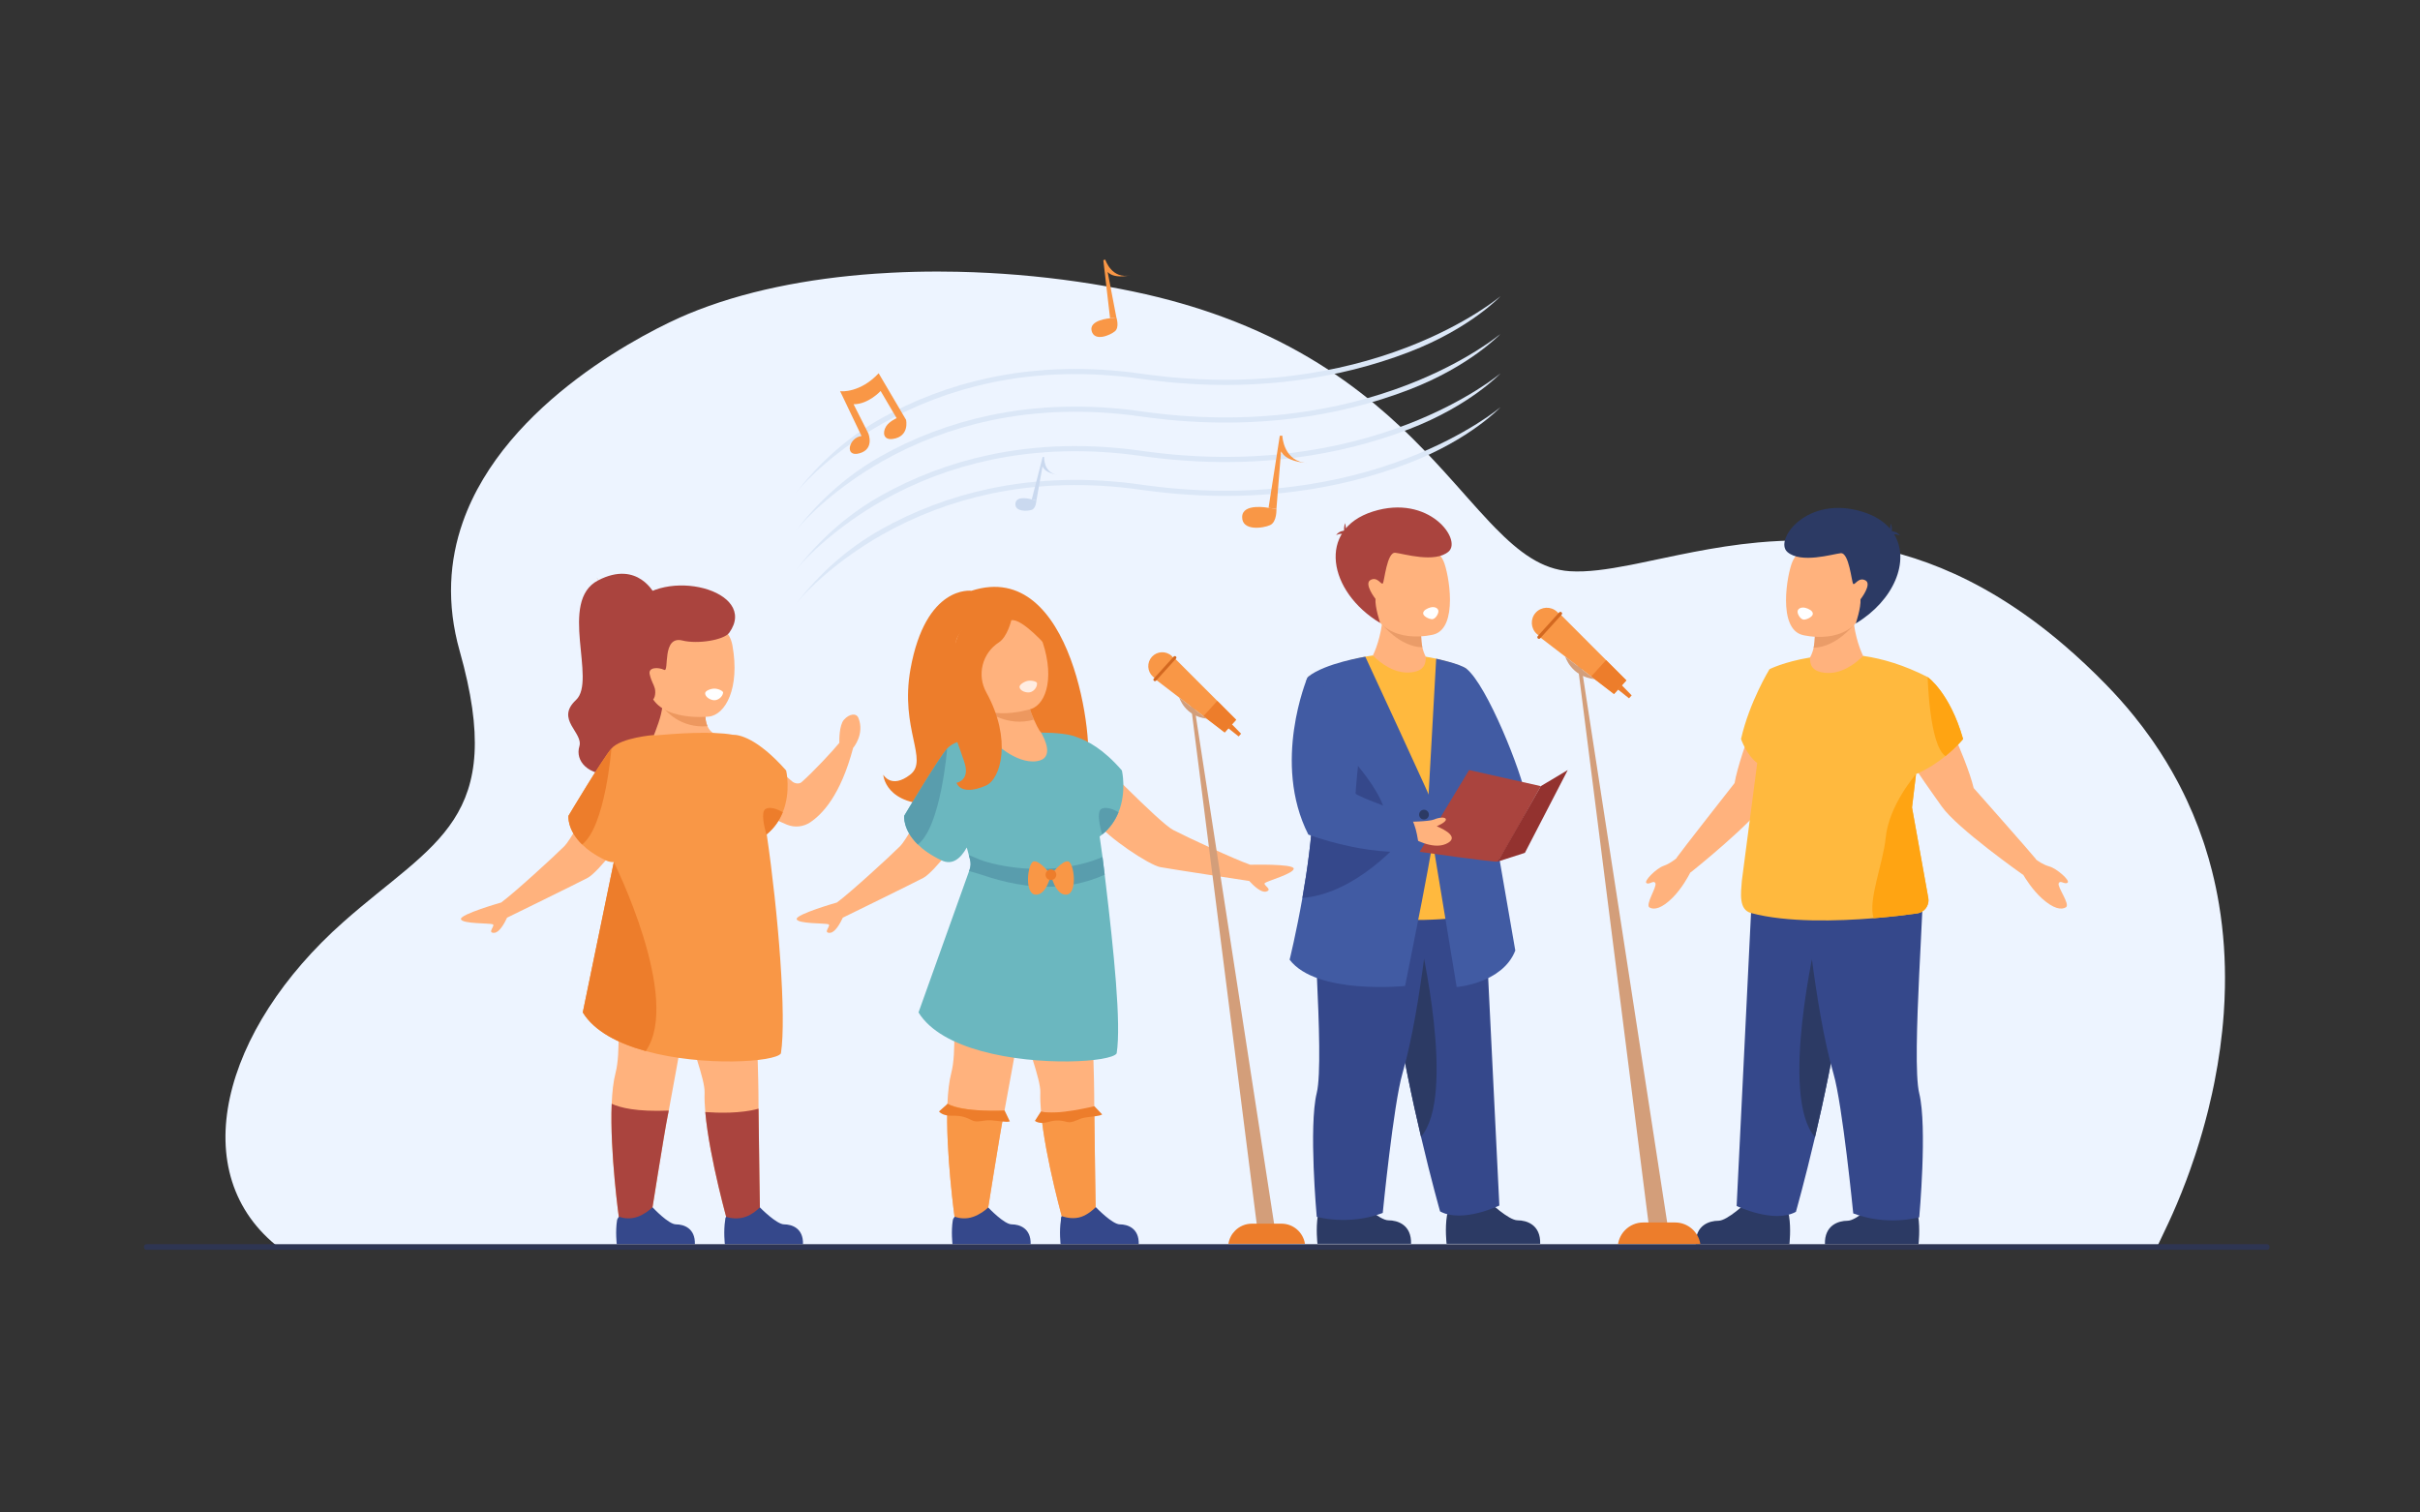<?xml version="1.0" encoding="utf-8"?>
<!-- Generator: Adobe Illustrator 25.2.1, SVG Export Plug-In . SVG Version: 6.00 Build 0)  -->
<svg version="1.1" id="Слой_2" xmlns="http://www.w3.org/2000/svg" xmlns:xlink="http://www.w3.org/1999/xlink" x="0px" y="0px"
	 viewBox="0 0 3200 2000" style="enable-background:new 0 0 3200 2000;" xml:space="preserve">
<rect x="0" y="0" width="3200" height="2000" fill="#333333" stroke="none"/>
<style type="text/css">
	.st0{display:none;fill:#FFFFFF;}
	.st1{fill:#EDF4FF;}
	.st2{fill:#DBE7F7;}
	.st3{fill:#2C3A64;}
	.st4{fill:#35488B;}
	.st5{fill:#FFB27D;}
	.st6{fill:#EA9C68;}
	.st7{fill:#FFFFFF;}
	.st8{fill:#FFB93E;}
	.st9{fill:#FFA412;}
	.st10{fill:#AA443E;}
	.st11{fill:#415BA3;}
	.st12{fill:#93322F;}
	.st13{fill:#ED985F;}
	.st14{fill:#D35C2B;}
	.st15{fill:#F99746;}
	.st16{fill:#ED7D2B;}
	.st17{fill:#FFECE1;}
	.st18{fill:#6BB7BF;}
	.st19{fill:#599DAD;}
	.st20{fill:#D39E7A;}
	.st21{fill:#D36820;}
	.st22{fill:#CAD9EF;}
	.st23{fill:#2E3552;}
</style>
<rect class="st0" width="3200" height="2000"/>
<g>
	<path class="st1" d="M370.8,1651.27c0.13,0.09,2480.42-0.29,2480.42-0.29s7.17-14.69,16.15-33.92
		c6.66-14.25,14.9-33.17,23.47-55.93v-0.01c1.6-4.23,3.21-8.6,4.81-13.1c2.25-6.31,4.51-12.87,6.76-19.66
		c0.83-2.52,1.66-5.07,2.49-7.65c4.96-15.48,9.78-32.1,14.23-49.68c0.31-1.23,0.62-2.46,0.93-3.7c1.66-6.73,3.27-13.6,4.82-20.61
		c0.85-3.89,1.68-7.82,2.5-11.78l0.16-0.82c0.3-1.47,0.59-2.94,0.88-4.42c5.58-28.26,9.89-58.38,12.1-89.81
		c0.39-5.53,0.71-11.11,0.96-16.73c0.26-5.67,0.44-11.38,0.55-17.13c0.69-35.69-1.54-72.73-7.84-110.37
		c-2.46-14.74-5.54-29.57-9.32-44.44c-2.76-10.87-5.88-21.74-9.42-32.65c-0.65-2.03-1.31-4.06-2.01-6.09
		c-8.16-24.27-18.3-48.54-30.7-72.63c-1.11-2.16-2.24-4.34-3.41-6.51c-9.3-17.46-19.82-34.83-31.65-51.99
		c-1.21-1.76-2.43-3.51-3.68-5.27c-6.9-9.77-14.24-19.48-22.04-29.12c-11.34-14.06-23.69-27.94-37.04-41.64
		c-18.49-18.96-36.83-36.16-55-51.72c-7.47-6.43-14.93-12.57-22.35-18.44c-6.36-5.05-12.71-9.89-19.02-14.53
		c-0.35-0.26-0.73-0.53-1.08-0.79c-14.62-10.74-29.12-20.47-43.46-29.26c-2.93-1.79-5.85-3.55-8.78-5.28
		c-14.08-8.3-28.04-15.71-41.86-22.31c-3.02-1.44-6.02-2.85-9.03-4.21c-94.5-43.01-182.1-48.61-259.59-41.48
		c-59.91,5.51-113.79,18.64-160.13,28.01c-3.04,0.62-6.05,1.22-9.03,1.8c-30.17,5.86-56.96,9.72-79.94,8.22
		c-36.69-2.4-66.6-24.69-98.75-57.57c-2.34-2.4-4.7-4.84-7.07-7.35c-18.74-19.8-38.43-42.88-60.81-67.47
		c-4.08-4.49-8.26-9.02-12.53-13.59c-8.45-9.05-17.3-18.25-26.61-27.53c-1.43-1.43-2.88-2.86-4.34-4.3
		c-3.14-3.09-6.35-6.18-9.61-9.28c-1.44-1.37-2.88-2.74-4.34-4.11c-10.58-9.93-21.75-19.86-33.61-29.72
		c-51.17-42.53-115.19-83.52-199.91-114.87c-0.04-0.02-0.08-0.03-0.12-0.05c-35.79-13.24-75.28-24.75-119.04-33.93
		c-48.08-10.09-99.72-17.62-152.74-22.02c-12.78-1.06-25.63-1.94-38.53-2.63c-13.85-0.74-27.75-1.26-41.67-1.55
		c-8.35-0.17-16.72-0.26-25.08-0.27c-20.69-0.04-41.38,0.46-61.95,1.52c-7.3,0.36-14.58,0.8-21.84,1.31
		c-89,6.24-174.74,23.08-247.1,53.2c-50.75,21.11-241.94,115.54-298.03,275.29c-17.72,50.42-21.97,107.34-4.11,170.52
		c63.23,223.57-33.04,251.39-153.48,357.93C293.63,1361.06,241.86,1552.92,370.8,1651.27z"/>
	<g>
		<path class="st2" d="M1712.19,643.12c-65.01,8.42-133.15,7.68-202.52-2.2c-70.06-9.98-137.97-8.16-201.82,5.43
			c-51.11,10.88-99.75,29.26-144.56,54.66c-61.1,34.62-97.35,80.3-110.81,97.39c13.23-16.79,54.18-57.54,114.44-91.63
			c44.19-25,92.16-43.11,142.56-53.81c63.01-13.38,130.04-15.16,199.24-5.3c69.97,9.97,138.73,10.72,204.35,2.22
			c52.52-6.8,103.17-19.51,150.53-37.78c80.75-31.14,120.24-73.4,120.67-73.77c-0.42,0.36-43.44,36.7-123.12,67.43
			C1814.29,623.81,1764.17,636.39,1712.19,643.12z"/>
		<path class="st2" d="M1712.19,598.37c-65.01,8.42-133.15,7.68-202.52-2.2c-70.06-9.98-137.97-8.16-201.82,5.43
			c-51.11,10.88-99.75,29.27-144.56,54.66c-61.1,34.62-97.35,80.3-110.81,97.39c13.23-16.79,54.18-57.54,114.44-91.63
			c44.19-25,92.16-43.11,142.56-53.81c63.01-13.38,130.04-15.16,199.24-5.3c69.97,9.97,138.73,10.72,204.35,2.22
			c52.52-6.81,103.17-19.52,150.53-37.78c80.75-31.14,120.24-73.4,120.67-73.77c-0.42,0.36-43.44,36.7-123.12,67.43
			C1814.29,579.06,1764.17,591.63,1712.19,598.37z"/>
		<path class="st2" d="M1712.19,546.19c-65.01,8.42-133.15,7.68-202.52-2.2c-70.06-9.98-137.97-8.16-201.82,5.43
			c-51.11,10.88-99.75,29.27-144.56,54.66c-61.1,34.62-97.35,80.3-110.81,97.39c13.23-16.79,54.18-57.54,114.44-91.63
			c44.19-25,92.16-43.11,142.56-53.81c63.01-13.38,130.04-15.16,199.24-5.3c69.97,9.97,138.73,10.72,204.35,2.22
			c52.52-6.8,103.17-19.52,150.53-37.78c80.75-31.14,120.24-73.4,120.67-73.77c-0.42,0.36-43.44,36.7-123.12,67.43
			C1814.29,526.88,1764.17,539.45,1712.19,546.19z"/>
		<path class="st2" d="M1166.92,560.04c44.19-25,92.16-43.11,142.56-53.81c63.01-13.38,130.04-15.16,199.24-5.3
			c69.97,9.97,138.73,10.72,204.35,2.22c52.52-6.8,103.17-19.52,150.53-37.78c80.75-31.14,120.24-73.4,120.67-73.77
			c-0.42,0.36-43.44,36.7-123.12,67.43c-46.86,18.07-96.98,30.64-148.96,37.38c-65.01,8.42-133.15,7.68-202.52-2.2
			c-70.06-9.98-137.97-8.16-201.82,5.43c-51.11,10.88-99.75,29.27-144.56,54.66c-61.1,34.62-97.35,80.3-110.81,97.39
			C1065.71,634.88,1106.66,594.13,1166.92,560.04z"/>
	</g>
	<g>
		<path class="st3" d="M2413.12,1645.3h123.77c0,0,2.36-20.14-0.48-37.35c-0.34-2.1-1.43-3.98-3.06-5.64
			c-7.25,2.46-17.89,4.19-29.74-0.06c-9.71-3.48-16.89-8.79-21.89-13.62c-1.28,1.24-26.85,25.61-38.67,25.61
			C2430.93,1614.24,2412.42,1620.08,2413.12,1645.3z"/>
		<path class="st3" d="M2242.39,1645.3h123.77c0,0,2.36-20.14-0.48-37.35c-0.34-2.1-1.43-3.98-3.06-5.64
			c-7.25,2.46-17.89,4.19-29.74-0.06c-9.71-3.48-16.89-8.79-21.89-13.62c-1.28,1.24-26.85,25.61-38.67,25.61
			C2260.2,1614.24,2241.68,1620.08,2242.39,1645.3z"/>
		<path class="st4" d="M2296.39,1594.7c0,0,49.28,23.7,78.36,7.73c0,0,11.48-40.24,25.25-98.78
			c11.41-48.46,24.38-109.45,33.7-170.52c0.5-3.21,0.98-6.72,1.43-10.5c7.51-61.55,7.29-190.86-117.7-156.62L2296.39,1594.7z"/>
		<path class="st3" d="M2399.99,1503.65c11.41-48.46,24.38-109.45,33.7-170.52c0.5-3.21,0.98-6.72,1.43-10.5
			c-7.5-43.26-19.33-77.86-33.33-82.09C2401.79,1240.54,2352.5,1449.52,2399.99,1503.65z"/>
		<path class="st5" d="M2733.98,1167.19c3.79-2.87-14.4-18.81-23.99-21.43c-8.18-2.23-15.62-7.58-17.63-9.12
			c-0.11-0.33-0.26-0.66-0.49-0.95c-4.79-6.35-82.05-93.62-82.05-93.62c-9.44-40.44-56.49-137.27-56.49-137.27
			s-50.09-30.92-63.13,4.07c-13.04,34.99,57.12,128.56,77.45,157.6c20.33,29.04,107.22,90.14,107.22,90.14s0.09-0.06,0.26-0.18
			c2.85,4.86,12.41,20.3,25.08,31.7c15.22,13.69,25.66,15.38,31.63,11.55c5.97-3.83-11.79-26.96-9.61-31.67
			C2724.42,1163.3,2730.19,1170.06,2733.98,1167.19z"/>
		<path class="st5" d="M2405.18,895.41c-15.1-34.15-63.26-0.32-63.26-0.32s-41.22,99.45-48.25,140.38c0,0-71.95,91.7-76.35,98.32
			c-0.21,0.31-0.34,0.64-0.43,0.98c-1.92,1.65-9.03,7.43-17.06,10.15c-9.42,3.18-26.63,20.17-22.68,22.81
			c3.95,2.64,9.31-4.45,11.78,0.12c2.47,4.57-13.89,28.72-7.71,32.19c6.19,3.47,16.51,1.17,30.89-13.4
			c11.97-12.13,20.6-28.11,23.16-33.13c0.18,0.11,0.27,0.16,0.27,0.16s83.11-66.15,101.68-96.34S2420.28,929.56,2405.18,895.41z"/>
		<path class="st4" d="M2541.87,1164.68c5.4,0.76-14.99,236.71-4.06,280.99s0.03,163.96,0.03,163.96s-41.93,12.07-87.28-5.12
			c0,0-14.11-143.6-26.11-184.74c-25.84-88.59-39.2-247.8-39.2-247.8L2541.87,1164.68z"/>
		<path class="st5" d="M2385.25,879.22l65.31,33.38l13.09-45.31c0,0-8.32-15.68-12.08-41.37c-1.58-10.8-2.36-23.37-1.35-37.3
			L2397,815.87c0,0,1.27,4.92,2.12,12.18c0.91,7.85,1.31,18.43-0.92,28.48C2396.28,865.16,2392.42,873.39,2385.25,879.22z"/>
		<path class="st6" d="M2398.2,856.53c30.26-0.81,53.37-30.61,53.37-30.61l-52.45,2.13C2400.03,835.9,2400.43,846.48,2398.2,856.53z
			"/>
		<g>
			<path class="st5" d="M2383.52,839.67c0,0,60.36,15.94,81.18-32.06c22.47-51.8-2.18-89.54-22.68-92.09
				c-40.88-5.08-64.62,10.51-71.8,26.98C2363.04,758.98,2350.22,831.17,2383.52,839.67z"/>
			<path class="st3" d="M2504.7,706.58c4.26-0.41,7.56,1.81,7.56,1.81c-2.7-4.4-7.29-5.66-10.37-5.98
				c-0.09-0.12-0.17-0.25-0.26-0.37c0.21-3.13-0.04-6.77-1.61-9.87c0,0-0.06,3.25-0.84,6.84c-8.05-9.37-19.79-17.04-35.58-22.04
				c-74.32-23.53-118.18,37.38-100.1,52.97c18.08,15.59,59.31,2.81,70.46,1.56c11.15-1.25,14.43,38.22,16.53,40.55
				c2.1,2.33,7.06-9.55,16.23-4.58c9.18,4.97-6.57,25.06-6.57,25.06c0.85,11.09-6.23,31.86-6.23,31.86
				C2504.37,794.16,2525.99,741.71,2504.7,706.58z"/>
			<path class="st7" d="M2397.15,811.58c0-4.01-5.81-6.75-9.69-7.77c-5.75-1.51-10.5,1.03-10.5,5.05c0,4.01,4.28,10.5,8.29,10.5
				C2389.27,819.36,2397.15,815.6,2397.15,811.58z"/>
		</g>
		<path class="st8" d="M2548.99,895.3c-31.11-15.82-59.4-24.29-85.33-28c-9.92,10.16-29.52,25.13-51.45,22.27
			c-16.48-2.16-19.09-10.73-18.8-20.12c-34.45,5.67-53.59,15.45-53.59,15.45l0,0c-0.1,0.16-26.64,43.55-37.64,92.33
			c0,0,7.37,21.37,21.44,31.69l-20.35,155.75c-1.36,16.9-4.23,38.18,12.1,42.63c47.17,12.8,114.51,10.77,162.18,6.89
			c25.75-2.1,45.77-4.74,53.78-5.86c3.4-0.47,5.26-0.78,5.26-0.78c8.03-1.94,13.5-9.13,13.5-17.12c0-1.03-0.1-2.08-0.29-3.12
			l-21.53-119.58l5.31-44.04c15.66-6.83,28.83-15.7,38.95-23.87c14.99-12.08,23.32-22.59,23.32-22.59
			C2578.27,915.65,2548.99,895.3,2548.99,895.3z"/>
		<path class="st9" d="M2477.55,1214.2c25.75-2.1,45.77-4.74,53.78-5.86c3.4-0.47,5.26-0.78,5.26-0.78
			c8.03-1.94,13.5-9.13,13.5-17.12c0-1.03-0.1-2.08-0.29-3.12l-21.53-119.58l5.31-44.04c0,0-35.86,40.57-40.1,84.18
			C2490.21,1141.41,2469.76,1190.36,2477.55,1214.2z"/>
		<path class="st9" d="M2548.99,895.3c0,0,2.1,90.12,23.53,104.54c14.99-12.08,23.32-22.59,23.32-22.59
			C2578.27,915.65,2548.99,895.3,2548.99,895.3z"/>
	</g>
	<g>
		<path class="st3" d="M1865.87,1644.72H1742.1c0,0-2.36-20.14,0.48-37.35c0.34-2.09,1.43-3.98,3.06-5.64
			c7.25,2.46,17.89,4.19,29.74-0.06c9.71-3.49,16.89-8.79,21.89-13.62c1.28,1.24,26.85,25.61,38.67,25.61
			C1848.06,1613.66,1866.57,1619.5,1865.87,1644.72z"/>
		<path class="st3" d="M2036.61,1644.72h-123.77c0,0-2.36-20.14,0.48-37.35c0.34-2.09,1.43-3.98,3.06-5.64
			c7.25,2.46,17.89,4.19,29.74-0.06c9.71-3.49,16.89-8.79,21.89-13.62c1.28,1.24,26.85,25.61,38.67,25.61
			C2018.8,1613.66,2037.31,1619.5,2036.61,1644.72z"/>
		<path class="st4" d="M1982.61,1594.12c0,0-49.28,23.7-78.36,7.73c0,0-11.48-40.24-25.25-98.78
			c-11.41-48.46-24.37-109.45-33.7-170.52c-0.5-3.21-0.98-6.72-1.43-10.5c-7.51-61.55-7.29-190.86,117.7-156.62L1982.61,1594.12z"/>
		<path class="st3" d="M1879,1503.07c-11.41-48.46-24.37-109.45-33.7-170.52c-0.5-3.21-0.98-6.72-1.43-10.5
			c7.5-43.26,19.33-77.86,33.33-82.09C1877.2,1239.95,1926.49,1448.94,1879,1503.07z"/>
		<path class="st4" d="M1737.12,1164.1c-5.4,0.76,14.99,236.71,4.06,280.99s-0.03,163.96-0.03,163.96s41.93,12.07,87.28-5.12
			c0,0,14.11-143.6,26.11-184.74c25.84-88.59,39.2-247.8,39.2-247.8L1737.12,1164.1z"/>
		<path class="st5" d="M1893.74,878.64l-65.31,33.38l-13.09-45.31c0,0,8.32-15.68,12.08-41.37c1.58-10.8,2.36-23.37,1.35-37.3
			l53.22,27.25c0,0-1.27,4.92-2.12,12.18c-0.91,7.85-1.31,18.43,0.92,28.48C1882.71,864.57,1886.57,872.81,1893.74,878.64z"/>
		<path class="st8" d="M1963.62,1206.72c-47.17,12.8-114.51,10.77-162.18,6.89c-25.76-2.1-45.77-4.74-53.78-5.86
			c-3.4-0.47-5.26-0.77-5.26-0.77c-8.03-1.94-13.5-9.13-13.5-17.12c0-1.03,0.1-2.08,0.29-3.13l21.53-119.58l-5.31-44.04l-1.93-16
			l-4.11-34.24l-9.39-78.16c31.11-15.82,59.4-24.29,85.33-28c9.92,10.16,29.52,25.13,51.45,22.27
			c16.48-2.16,18.81-11.23,18.52-20.62c34.45,5.67,53.86,15.95,53.86,15.95l36.55,279.77
			C1977.08,1180.99,1979.95,1202.28,1963.62,1206.72z"/>
		<path class="st6" d="M1880.79,855.95c-30.26-0.81-53.37-30.61-53.37-30.61l52.45,2.13
			C1878.96,835.32,1878.56,845.9,1880.79,855.95z"/>
		<g>
			<path class="st5" d="M1895.47,839.09c0,0-60.36,15.94-81.18-32.06c-22.47-51.8,2.18-89.54,22.68-92.09
				c40.88-5.08,64.62,10.51,71.8,26.98C1915.95,758.4,1928.77,830.59,1895.47,839.09z"/>
			<g>
				<path class="st10" d="M1825.06,823.82c0,0-7.08-20.77-6.23-31.86c0,0-15.75-20.09-6.57-25.06c9.18-4.97,14.13,6.91,16.23,4.58
					c2.1-2.33,5.39-41.8,16.53-40.55c11.15,1.25,52.38,14.03,70.46-1.56c18.08-15.59-25.78-76.5-100.1-52.97
					S1756.23,782.55,1825.06,823.82z"/>
				<path class="st10" d="M1778.71,708.8c0,0-3.37-10.04,0.25-17.21c0,0,0.18,9.88,4.06,14.28
					C1786.89,710.25,1778.71,708.8,1778.71,708.8z"/>
				<path class="st10" d="M1780.26,701.77c0,0-9.19-1.04-13.53,6.03c0,0,6.48-4.38,13.02,0.26L1780.26,701.77z"/>
			</g>
			<path class="st7" d="M1881.84,811c0-4.01,5.81-6.75,9.69-7.77c5.75-1.51,10.5,1.03,10.5,5.05c0,4.01-4.28,10.5-8.29,10.5
				C1889.72,818.77,1881.84,815.01,1881.84,811z"/>
		</g>
		<path class="st11" d="M1857.93,1303.76c0,0-117.11,12.11-152.64-34.73c0,0,8.69-35.11,16.89-81.65
			c6.43-36.46,12.58-79.94,14.02-119.04c3.46-93.89-16.74-165.03-6.19-173.62c21.75-17.71,75.36-26.35,75.36-26.35
			s91.16,196.53,94.29,206.22C1902.78,1084.28,1857.93,1303.76,1857.93,1303.76z"/>
		<path class="st11" d="M2018.24,1055.94c-6.06-35-51.69-149.54-79.07-171.62c-8.22-6.63-40.09-13.3-40.09-13.3l-11.27,201.75
			l38.36,232.39c0,0,60.57-4.64,77.53-48.25l-26.81-154.82C1998.06,1091.83,2021.66,1075.72,2018.24,1055.94z"/>
		<path class="st3" d="M1876.5,1077.21c0-3.57,2.89-6.46,6.46-6.46c3.57,0,6.46,2.89,6.46,6.46s-2.89,6.46-6.46,6.46
			C1879.39,1083.67,1876.5,1080.78,1876.5,1077.21z"/>
		<g>
			<path class="st10" d="M1942.63,1018.25l-65.42,108.15c0,0,100.95,14.48,103.38,12.86c2.42-1.62,56.84-99.74,56.84-99.74
				L1942.63,1018.25z"/>
			<polygon class="st12" points="2037.43,1039.53 2073.06,1018.25 2016.4,1127.74 1980.59,1139.27 			"/>
		</g>
		<path class="st5" d="M1867.42,1107.9c0,0,26.21,16.15,44.5,8.08c18.29-8.08,0.29-18.17-12.11-23.42c0,0,12.09-4.95,12.11-8.88
			c0.02-3.94-9.6-2.74-15.73,0c-6.13,2.74-35.74,3.09-35.74,3.09L1867.42,1107.9z"/>
		<path class="st4" d="M1854.54,1109.35c0,0-59.79,72.26-132.36,78.03c6.43-36.46,12.58-79.94,14.02-119.04
			C1750.73,1067.15,1854.54,1109.35,1854.54,1109.35z"/>
		<path class="st4" d="M1761.01,977.47c1.74-1.69,80.76,75.11,71.07,113.88C1822.39,1130.11,1693.6,1042.92,1761.01,977.47z"/>
		<path class="st11" d="M1876.5,1125.26c-69.45,8.08-146.5-21.71-146.5-21.71c-48.36-95.21-1.43-206.94-1.43-206.94
			s78.48,40.47,73.97,63.09c-1.15,5.8-2.38,14.27-3.55,23.72c-3.43,27.39-6.49,63.02-6.49,65.72c0,3.63,69.46,28.07,69.46,28.07
			c2.05,1.68,3.82,4.08,5.33,6.91C1875.22,1098.83,1876.5,1125.26,1876.5,1125.26z"/>
	</g>
	<g>
		<path class="st10" d="M865.9,786.14c0,0-21.96-46.18-75.01-18.7c-53.05,27.49-1.4,132.29-29.24,158.17
			c-27.84,25.88,10.09,42.83,4.44,61.39c-5.65,18.56,10.49,39.67,47.62,37.19c37.12-2.48,76.22-0.48,92.99-32.96
			c16.77-32.48,12.96-103.94,6.48-113.99C906.68,867.21,865.9,786.14,865.9,786.14z"/>
		<path class="st5" d="M951.86,1032.54l-90.21-54.43c0.5-0.2,2.32-2.92,9.07-22.43c2.87-8.32,4.4-15.54,5.15-21.26
			c0.07-0.57,0.15-1.12,0.2-1.67c0.92-8.32,0.25-13.11,0.25-13.11l19.76,7.14l36.55,13.24c-0.42,9.27,0.87,15.79,2.85,20.26
			c4.77,10.87,13.66,10.94,13.91,10.94L951.86,1032.54z"/>
		<path class="st13" d="M935.48,960.27c-35.32,3-55.21-20.03-59.6-25.86c-0.65-0.85-0.97-1.32-0.97-1.32s0.43-0.12,1.17-0.35
			c2.87-0.85,10.67-3.2,20.01-5.97l36.55,13.24C932.2,949.28,933.5,955.8,935.48,960.27z"/>
		<path class="st5" d="M937.25,947.59c0,0-78.48,8.62-80.08-44.44c-1.61-53.06-13.21-77.35,41.09-82.07
			c54.3-4.73,67.12,14.83,70.32,32.78C978.57,909.94,959.35,945.21,937.25,947.59z"/>
		<path class="st14" d="M790.88,767.45c-1.1-2.45-1.88-4.05-1.88-4.05C789.82,764.53,790.44,765.91,790.88,767.45z"/>
		<path class="st10" d="M902.47,846.99c-27.77-7.03-17.15,42.17-24.17,38.8c-7.85-3.77-21.34-3.71-19.21,5.77
			c2.13,9.48,5.2,12.87,6.8,18.79c1.6,5.92-0.01,17.64-6.47,15.27c-6.46-2.36-66.51-70.93-24.11-124.35
			c42.4-53.41,168.84-20.51,129.03,35.36C957.34,846.46,922.24,852,902.47,846.99z"/>
		<path class="st5" d="M1135.1,949.36c-2.76-6.85-12.12-5.56-19.14,2.39c-6.44,7.3-6.17,27.34-6.08,30.53
			c-8.15,10.13-34.85,38.78-49.96,51.98c-3.31,2.89-9.24,1.9-12.54-1.02c-8.53-7.54-23.32-20.25-31.18-24.94
			c-11.46-6.85-75.47-50.35-83.8-31.85c0,0,4.63,71.21,108.1,113.99c10.13,4.19,21.74,3.05,30.84-3.05
			c15.7-10.52,40-35.2,56.76-98.35C1128.12,989.05,1143.74,970.82,1135.1,949.36z"/>
		<path class="st5" d="M1005.03,1610.05l-41.49,11.01c0,0-25.5-88.83-30.92-150.56c-0.84-9.36-1.19-18.1-0.93-25.82
			c1.2-35.33-73.85-182.58-22.53-216.04c35.31-23.02,86.61-3.83,86.61-3.83s7.15,187.16,7.15,222.29c0,4.79,0.04,11.28,0.1,18.93
			C1003.44,1514.66,1005.03,1610.05,1005.03,1610.05z"/>
		<path class="st5" d="M926.19,1235.89c0,0-33.8,190.22-41.88,232.67c-0.67,3.43-1.15,5.9-1.43,7.22
			c-3.82,17.66-22.92,138.65-22.92,138.65l-41.29-2.17c0,0-12.44-88.92-9.81-152.71c0.65-15.62,2.2-29.73,5.06-40.67
			c14.54-55.58-19.04-192.95,34.09-225.18C901.15,1161.46,926.19,1235.89,926.19,1235.89z"/>
		<path class="st7" d="M932.41,916.74c0-3.28,7.19-6.16,12.27-6.16s11.84,3.11,11.51,5.45c-0.76,5.41-6.43,9.9-11.51,9.9
			S932.41,921.81,932.41,916.74z"/>
		<path class="st5" d="M820.28,985.84c0,0-59.36,118.43-73.89,132.97c-14.54,14.54-65.82,61.38-83.59,74.57
			c0,0-54.52,15.57-53.3,21.99c1.21,6.41,37.96,5.2,42,6.82c4.04,1.62-8.08,11.71,2.02,11.31c6.63-0.26,13.25-12.01,17.02-20.05l0,0
			c0,0,92.81-45.37,106.54-52.64c13.73-7.27,54.92-58.96,62.19-80.76C846.53,1058.23,820.28,985.84,820.28,985.84z"/>
		<path class="st15" d="M1035.06,1074.09c11.06-27.35,4.49-55.23,4.49-55.23c-38.41-43.37-62.52-47.41-70.66-47.28
			c-26.97-5.04-76.9-1.53-104.15,1c0.03-0.44,0.04-0.67,0.04-0.67s-43.84,3.4-56.28,17.92c0,0-0.02,0.01-0.05,0.05
			c-12.49,14.61-56.78,88.96-56.78,88.96s-2.11,18.16,18.05,37.87c7.21,7.04,17.25,14.28,31.27,20.96c3.76,1.79,7.31,2.5,10.66,2.28
			l0,0l-41.03,198.81c15.24,24.9,46.98,41.14,83.29,51.13c75.73,20.84,171.35,14.53,178.71,3.07
			c7.57-47.82-3.48-185.48-18.77-289.75C1024.26,1094.58,1030.92,1084.38,1035.06,1074.09z"/>
		<path class="st10" d="M884.31,1468.56c-0.67,3.43-1.15,5.9-1.43,7.22c-3.82,17.66-22.92,138.65-22.92,138.65l-41.29-2.17
			c0,0-12.44-88.92-9.81-152.71C819.7,1464.66,841.58,1470.34,884.31,1468.56z"/>
		<path class="st4" d="M918.87,1645.21H815.53c0,0-1.97-16.99,0.4-31.5c0.29-1.77,1.2-3.35,2.55-4.76
			c6.05,2.07,14.94,3.53,24.83-0.05c8.1-2.94,15.33-8.4,19.51-12.48c1.07,1.05,21.19,22.59,31.06,22.59
			C904,1619.01,919.46,1623.93,918.87,1645.21z"/>
		<path class="st10" d="M1005.03,1610.05l-41.49,11.01c0,0-25.5-88.83-30.92-150.56c17.08,1.22,46.77,2.14,70.39-4.46
			C1003.44,1514.66,1005.03,1610.05,1005.03,1610.05z"/>
		<path class="st4" d="M1061.82,1645.21H958.48c0,0-1.97-16.99,0.4-31.5c0.29-1.77-0.02-3.29,1.33-4.69
			c6.05,2.07,16.16,3.47,26.05-0.12c8.1-2.94,14.37-8.25,18.55-12.33c1.07,1.05,22.15,22.44,32.02,22.44
			C1046.95,1619.01,1062.41,1623.93,1061.82,1645.21z"/>
		<path class="st16" d="M853.9,1389.88c-36.31-9.99-68.05-26.24-83.29-51.13l41.03-198.81
			C811.65,1139.93,901.92,1320.69,853.9,1389.88z"/>
		<path class="st16" d="M808.5,989.82c0,0-8.13,103.38-38.78,126.88c-20.16-19.71-18.05-37.87-18.05-37.87s44.29-74.35,56.78-88.96
			C808.47,989.84,808.5,989.82,808.5,989.82z"/>
		<path class="st16" d="M1035.06,1074.09c-4.2,10.43-10.98,20.78-21.65,29.46c-2.62-9.18-7.69-30.06-1.11-33.81
			C1020.78,1064.9,1035.06,1074.09,1035.06,1074.09z"/>
	</g>
	<g>
		<g>
			<path class="st16" d="M1284.49,781.22c0,0-60.48-8.48-80.59,103.78c-14.16,79.09,24.63,120.11-0.4,139.4
				c-25.04,19.3-35.54,0-35.54,0s2.21,42.01,72.18,39.13c69.97-2.88,185.32-10.76,196.77-44.07
				C1448.35,986.16,1419.59,737.2,1284.49,781.22z"/>
			<path class="st5" d="M1404.95,1033.7l-99.2-35.49c0.45-0.29,1.7-3.32,4.45-23.78c1.17-8.72,1.23-16.1,0.83-21.86
				c-0.04-0.58-0.08-1.13-0.14-1.68c-0.74-8.34-2.35-12.9-2.35-12.9l20.78,3.09l30.45-10.24c1.42,9.17,11.98,31.28,14.8,35.27
				c6.83,9.71,13.53,5.53,13.53,5.53L1404.95,1033.7z"/>
			<path class="st13" d="M1367.16,951.55c-34.03,9.93-61.41-9.88-66.88-14.72c-0.81-0.7-1.22-1.1-1.22-1.1s0.39-0.21,1.08-0.58
				c2.65-1.4,9.82-5.25,18.43-9.82l41.4,2.97C1361.39,937.48,1364.57,945.53,1367.16,951.55z"/>
			<path class="st5" d="M1363.05,937.59c0,0-75.21,23.99-87.3-27.7c-12.08-51.69-28.27-73.2,24.02-88.59
				c52.28-15.39,68.73,1.24,75.42,18.2C1396.1,892.5,1384.25,930.88,1363.05,937.59z"/>
			<path class="st5" d="M1448.98,1610.05l-41.49,11.01c0,0-25.5-88.83-30.92-150.56c-0.84-9.36-1.19-18.1-0.93-25.82
				c1.2-35.33-73.85-182.58-22.53-216.04c35.31-23.02,86.61-3.83,86.61-3.83s7.15,187.16,7.15,222.29c0,4.79,0.04,11.28,0.1,18.93
				C1447.4,1514.66,1448.98,1610.05,1448.98,1610.05z"/>
			<path class="st5" d="M1370.14,1235.89c0,0-33.8,190.22-41.88,232.67c-0.67,3.43-1.15,5.9-1.43,7.22
				c-3.82,17.66-22.92,138.65-22.92,138.65l-41.29-2.17c0,0-12.44-88.92-9.81-152.71c0.65-15.62,2.21-29.73,5.06-40.67
				c14.54-55.58-19.04-192.95,34.09-225.18C1345.1,1161.46,1370.14,1235.89,1370.14,1235.89z"/>
			<path class="st17" d="M1348.12,908.83c-0.65-3.22,5.83-7.46,10.8-8.47c4.97-1.01,12.22,0.7,12.36,3.06
				c0.33,5.45-4.35,10.98-9.32,11.98C1356.99,916.41,1349.13,913.81,1348.12,908.83z"/>
			<path class="st5" d="M1264.23,985.84c0,0-59.36,118.43-73.89,132.97c-14.54,14.54-65.82,61.38-83.59,74.57
				c0,0-54.52,15.57-53.3,21.99c1.21,6.41,37.96,5.2,42,6.82c4.04,1.62-8.08,11.71,2.02,11.31c6.63-0.26,13.25-12.01,17.02-20.05
				c0,0,92.81-45.37,106.54-52.64c13.73-7.27,54.92-58.96,62.19-80.76C1290.49,1058.23,1264.23,985.84,1264.23,985.84z"/>
			<path class="st5" d="M1710.68,1148.48c-0.77-6.48-57.44-5-57.44-5c-20.9-7.25-83.87-36.57-102.1-46.08
				c-18.23-9.51-110.36-104.7-110.36-104.7s-3.34,76.93,10.13,95.56c13.47,18.62,68.26,55.58,83.54,58.4s117.42,18.27,117.42,18.27
				c6.01,6.54,15.85,15.76,22.25,14.03c9.75-2.64-4.83-8.64-1.46-11.39S1711.44,1154.96,1710.68,1148.48z"/>
			<path class="st18" d="M1479.02,1074.09c11.06-27.35,4.49-55.23,4.49-55.23c-24.19-28.24-45.79-39.5-59.27-43.98
				c-9.49-4.28-28.21-6.07-47.56-6.19c3.89,6.99,18.7,34.34-5.75,37.85c-28.13,4.05-59.28-26.8-60.74-30.72
				c-0.4-1.05,2.58-2.54,7.61-4.05c-3.25,0.27-6.3,0.54-9.11,0.8c0.03-0.44,0.04-0.67,0.04-0.67s-43.84,3.4-56.28,17.92
				c0,0-0.02,0.01-0.05,0.05c-12.49,14.61-56.78,88.96-56.78,88.96s-2.11,18.16,18.05,37.87c7.21,7.04,17.25,14.28,31.27,20.96
				c13.85,6.6,24.81-1.46,33.45-17l2.73,10.15l1.73,6.46c1.07,3.96,0.9,8.15-0.48,12.01l-0.93,2.59l-66.87,186.89
				c15.24,24.9,46.98,41.14,83.29,51.13c75.73,20.84,171.35,14.53,178.71,3.07c6.24-39.43-3.82-135.5-14.83-228.01
				c-0.34-2.81-0.67-5.58-0.99-8.3c-0.98-8.17-1.93-15.92-2.88-23.38c-1.22-9.46-2.45-18.44-3.78-27.18
				c1.13-0.83,2.23-1.66,3.28-2.52C1468.04,1094.87,1474.81,1084.52,1479.02,1074.09z"/>
			<path class="st15" d="M1328.26,1468.56c-0.67,3.43-1.15,5.9-1.43,7.22c-3.82,17.66-22.92,138.65-22.92,138.65l-41.29-2.17
				c0,0-12.44-88.92-9.81-152.71C1263.66,1464.66,1285.54,1470.34,1328.26,1468.56z"/>
			<path class="st4" d="M1362.82,1645.21h-103.34c0,0-1.97-16.99,0.4-31.5c0.29-1.77,1.2-3.35,2.55-4.76
				c6.05,2.07,14.94,3.53,24.83-0.05c8.1-2.94,15.29-8.12,19.46-12.2c1.07,1.05,21.23,22.31,31.1,22.31
				C1347.95,1619.01,1363.41,1623.93,1362.82,1645.21z"/>
			<path class="st15" d="M1448.98,1610.05l-41.49,11.01c0,0-25.5-88.83-30.92-150.56c17.08,1.22,46.77,2.14,70.38-4.46
				C1447.4,1514.66,1448.98,1610.05,1448.98,1610.05z"/>
			<path class="st4" d="M1505.77,1645.21h-103.34c0,0-1.97-16.99,0.4-31.5c0.29-1.77-0.26-4.16,1.1-5.57
				c6.05,2.07,16.39,4.34,26.28,0.75c8.1-2.94,14.59-8.57,18.77-12.64c1.07,1.05,21.93,22.76,31.8,22.76
				C1490.9,1619.01,1506.36,1623.93,1505.77,1645.21z"/>
			<path class="st19" d="M1252.45,989.82c0,0-8.13,103.38-38.78,126.88c-20.16-19.71-18.05-37.87-18.05-37.87
				s44.29-74.35,56.78-88.96C1252.43,989.84,1252.45,989.82,1252.45,989.82z"/>
			<path class="st19" d="M1479.02,1074.09c-4.2,10.43-10.98,20.78-21.65,29.46c-2.62-9.18-7.69-30.06-1.11-33.81
				C1464.73,1064.9,1479.02,1074.09,1479.02,1074.09z"/>
			<g>
				<path class="st19" d="M1460.74,1156.64c-26.26,11.86-52.33,15.98-76.19,15.98c-39.14,0-72.3-11.07-90.48-17.15
					c-2.62-0.87-8.46-2.51-12.64-3.61l0.52-1.44c1.65-4.6,1.85-9.6,0.59-14.33l-1.42-5.28c4.42,1.33,11.93,5.17,18.71,7.44
					c26.64,8.89,95.95,21.27,158.03-4.98C1458.82,1140.72,1459.76,1148.48,1460.74,1156.64z"/>
			</g>
			<g>
				<path class="st15" d="M1389.66,1156.67c0,0-15.03-19.69-22.96-17.57c-7.93,2.12-12.47,42.7,2.37,43.92
					C1383.9,1184.24,1389.66,1156.67,1389.66,1156.67z"/>
				<path class="st15" d="M1389.66,1156.67c0,0,15.03-19.69,22.96-17.57c7.93,2.12,12.47,42.7-2.37,43.92
					C1395.41,1184.24,1389.66,1156.67,1389.66,1156.67z"/>
				<path class="st16" d="M1382.59,1156.67c0-3.9,3.16-7.07,7.07-7.07s7.07,3.16,7.07,7.07c0,3.9-3.16,7.07-7.07,7.07
					S1382.59,1160.58,1382.59,1156.67z"/>
			</g>
			<path class="st16" d="M1382.59,846.23c0,0-10.1-41.88-56.33-41.59c-8.08,0.05-39.57,7.67-57.75,32.83
				c-5.43,7.52-12.38,43.8-16.36,54.09c-13.34,34.42,22.42,106.11,24.84,123.67c2.42,17.57-12.11,19.87-12.11,19.87
				s4.85,18.29,38.7,3.75c19.89-8.54,34.96-61.12,0.57-123.4c-12.65-22.91-5.37-51.75,16.61-65.95
				c11.43-7.38,16.51-29.32,16.51-29.32c14.32-3.03,48.68,36.45,48.68,36.45L1382.59,846.23z"/>
		</g>
		<path class="st16" d="M1253.01,1459.55l-11.36,10.17c0,0,4.24,6.06,17.26,5.65c13.03-0.4,19.08,2.42,26.35,6.06
			c7.27,3.63,15.08-0.81,25.71,0c10.63,0.81,19.52,2.9,24.37,1.45l-6.88-14.32C1328.46,1468.56,1271.23,1471.18,1253.01,1459.55z"/>
		<path class="st16" d="M1376.45,1469.68l-7.96,12.45c0,0,5.33,4.92,17.16,1.57c11.83-3.35,18.06-1.98,25.59-0.1
			s13.61-4.2,23.54-5.83c9.93-1.63,18.58-1.61,22.66-4.12l-10.32-10.9C1447.13,1462.76,1396.41,1475.38,1376.45,1469.68z"/>
	</g>
	<g>
		<g>
			<g>
				<path class="st20" d="M2180.78,1624.59l-95.94-756.48h4.33l116.53,755.93C2206.26,1628.67,2181.47,1630.19,2180.78,1624.59z"/>
			</g>
			<g>
				<path class="st15" d="M2032.07,838.21c-8.13-7.36-8.75-19.91-1.39-28.04c7.36-8.13,19.91-8.75,28.04-1.39
					c8.13,7.36,8.75,19.91,1.39,28.04C2052.75,844.95,2040.2,845.57,2032.07,838.21z"/>
				<polygon class="st16" points="2157.58,919.53 2154.08,923.39 2135.02,908.23 2140.58,902.09 				"/>
				<polygon class="st15" points="2063.52,812.58 2107.04,856.15 2120.95,870.06 2123.72,872.83 2150.57,899.7 2134.26,917.72 
					2104.05,894.55 2100.95,892.15 2085.3,880.17 2036.32,842.62 				"/>
				<path class="st21" d="M2065,812.74l-28.37,31.33c-0.81,0.89-2.19,0.96-3.08,0.15l0,0c-0.89-0.81-0.96-2.19-0.15-3.09
					l28.37-31.33c0.81-0.89,2.19-0.96,3.08-0.15l0,0C2065.74,810.46,2065.81,811.84,2065,812.74z"/>
				<polygon class="st16" points="2123.72,872.83 2150.57,899.7 2134.26,917.72 2104.05,894.55 				"/>
			</g>
			<path class="st20" d="M2069.58,868.11c0.54,0.41,7.34,26.1,39.17,30.04L2069.58,868.11z"/>
		</g>
		<path class="st16" d="M2248.41,1645.14h-108.86c1.11-7.25,4.53-13.76,9.52-18.74c6.11-6.11,14.52-9.89,23.79-9.89h42.21
			C2231.9,1616.51,2245.96,1628.97,2248.41,1645.14z"/>
	</g>
	<g>
		<g>
			<g>
				<path class="st20" d="M1662.68,1625.62l-89.19-703.21h4.02l108.32,702.7C1686.37,1629.41,1663.33,1630.82,1662.68,1625.62z"/>
			</g>
			<g>
				<path class="st15" d="M1524.44,894.62c-7.56-6.84-8.14-18.51-1.3-26.07c6.84-7.56,18.51-8.14,26.07-1.3
					c7.56,6.84,8.14,18.51,1.3,26.07C1543.67,900.88,1532,901.46,1524.44,894.62z"/>
				<polygon class="st16" points="1641.11,970.21 1637.86,973.8 1620.14,959.71 1625.31,954 				"/>
				<polygon class="st15" points="1553.68,870.79 1594.14,911.3 1607.07,924.22 1609.64,926.8 1634.6,951.78 1619.44,968.52 
					1591.36,946.99 1588.47,944.76 1573.93,933.62 1528.4,898.72 				"/>
				<path class="st21" d="M1555.05,870.94l-26.37,29.13c-0.75,0.83-2.04,0.9-2.87,0.14l0,0c-0.83-0.75-0.9-2.04-0.14-2.87
					l26.37-29.13c0.75-0.83,2.04-0.9,2.87-0.14l0,0C1555.74,868.82,1555.81,870.11,1555.05,870.94z"/>
				<polygon class="st16" points="1609.64,926.8 1634.6,951.78 1619.44,968.52 1591.36,946.99 				"/>
			</g>
			<path class="st20" d="M1559.31,922.41c0.5,0.38,6.82,24.26,36.41,27.92L1559.31,922.41z"/>
		</g>
		<path class="st16" d="M1725.55,1644.72h-101.19c1.03-6.74,4.21-12.79,8.85-17.42c5.68-5.68,13.5-9.2,22.12-9.2h39.24
			C1710.21,1618.11,1723.27,1629.69,1725.55,1644.72z"/>
	</g>
	<g>
		<path class="st22" d="M1364.31,660.4c0,0-20.37-6.09-21.59,5.23c-1.22,11.32,15.79,10.54,21.53,8.54
			c5.73-1.99,6.2-12.29,6.2-12.29l-3.07-0.74L1364.31,660.4z"/>
		<path class="st22" d="M1380.72,604.34l-2.01-0.1l-14.4,56.17l6.14,1.47l8.07-45.2c1.73,4.17,6.08,8.04,16.42,10.53
			c1.19,0.29,2.45,0.53,3.77,0.71C1379.63,625.21,1380.7,604.95,1380.72,604.34z"/>
	</g>
	<g>
		<path class="st15" d="M1467.87,420.83c0,0-28.25,2.15-24.37,16.82s24.68,5.56,30.86,0.35s1.84-18.26,1.84-18.26l-4.17,0.55
			L1467.87,420.83z"/>
		<path class="st15" d="M1461.5,343.24l-2.55,0.83l8.91,76.76l8.34-1.1l-11.55-60.09c4.14,4.36,11.4,7.1,25.46,5.25
			c1.62-0.21,3.3-0.51,5.03-0.91C1470.12,369.73,1461.77,344.02,1461.5,343.24z"/>
	</g>
	<g>
		<path class="st15" d="M1677.43,671.53c0,0-34.7-6.82-34.91,12.11c-0.21,18.93,27.83,14.92,37.01,10.7
			c9.18-4.22,8.3-21.35,8.3-21.35l-5.2-0.73L1677.43,671.53z"/>
		<path class="st15" d="M1695.63,576.08l-3.34,0.15l-14.86,95.31l10.4,1.46l6.13-76.13c3.53,6.62,11.35,12.34,28.87,14.8
			c2.02,0.28,4.14,0.48,6.36,0.58C1697.16,610.81,1695.7,577.1,1695.63,576.08z"/>
	</g>
	<path class="st15" d="M1110.86,517.18c1.49,0.72,27.26,2.04,50.98-23.62l36.26,61.62c0,0,5,22.05-17.59,25.24
		c-12.56,1.77-13.81-8.7-8.68-16.77c4.09-6.44,13.79-10.7,13.79-10.7l-21.15-35.94c0,0-16.3,17.71-35.78,17.51l19.48,38.52
		c0,0,8.68,20.77-11.75,26.41c-20.43,5.64-13.94-21.17,2.83-22.86L1110.86,517.18z"/>
	<path class="st23" d="M2997.82,1652.66H193.63c-1.75,0-3.18-1.43-3.18-3.18v-1.09c0-1.75,1.43-3.18,3.18-3.18h2804.18
		c1.75,0,3.18,1.43,3.18,3.18v1.09C3001,1651.23,2999.57,1652.66,2997.82,1652.66z"/>
</g>
</svg>
